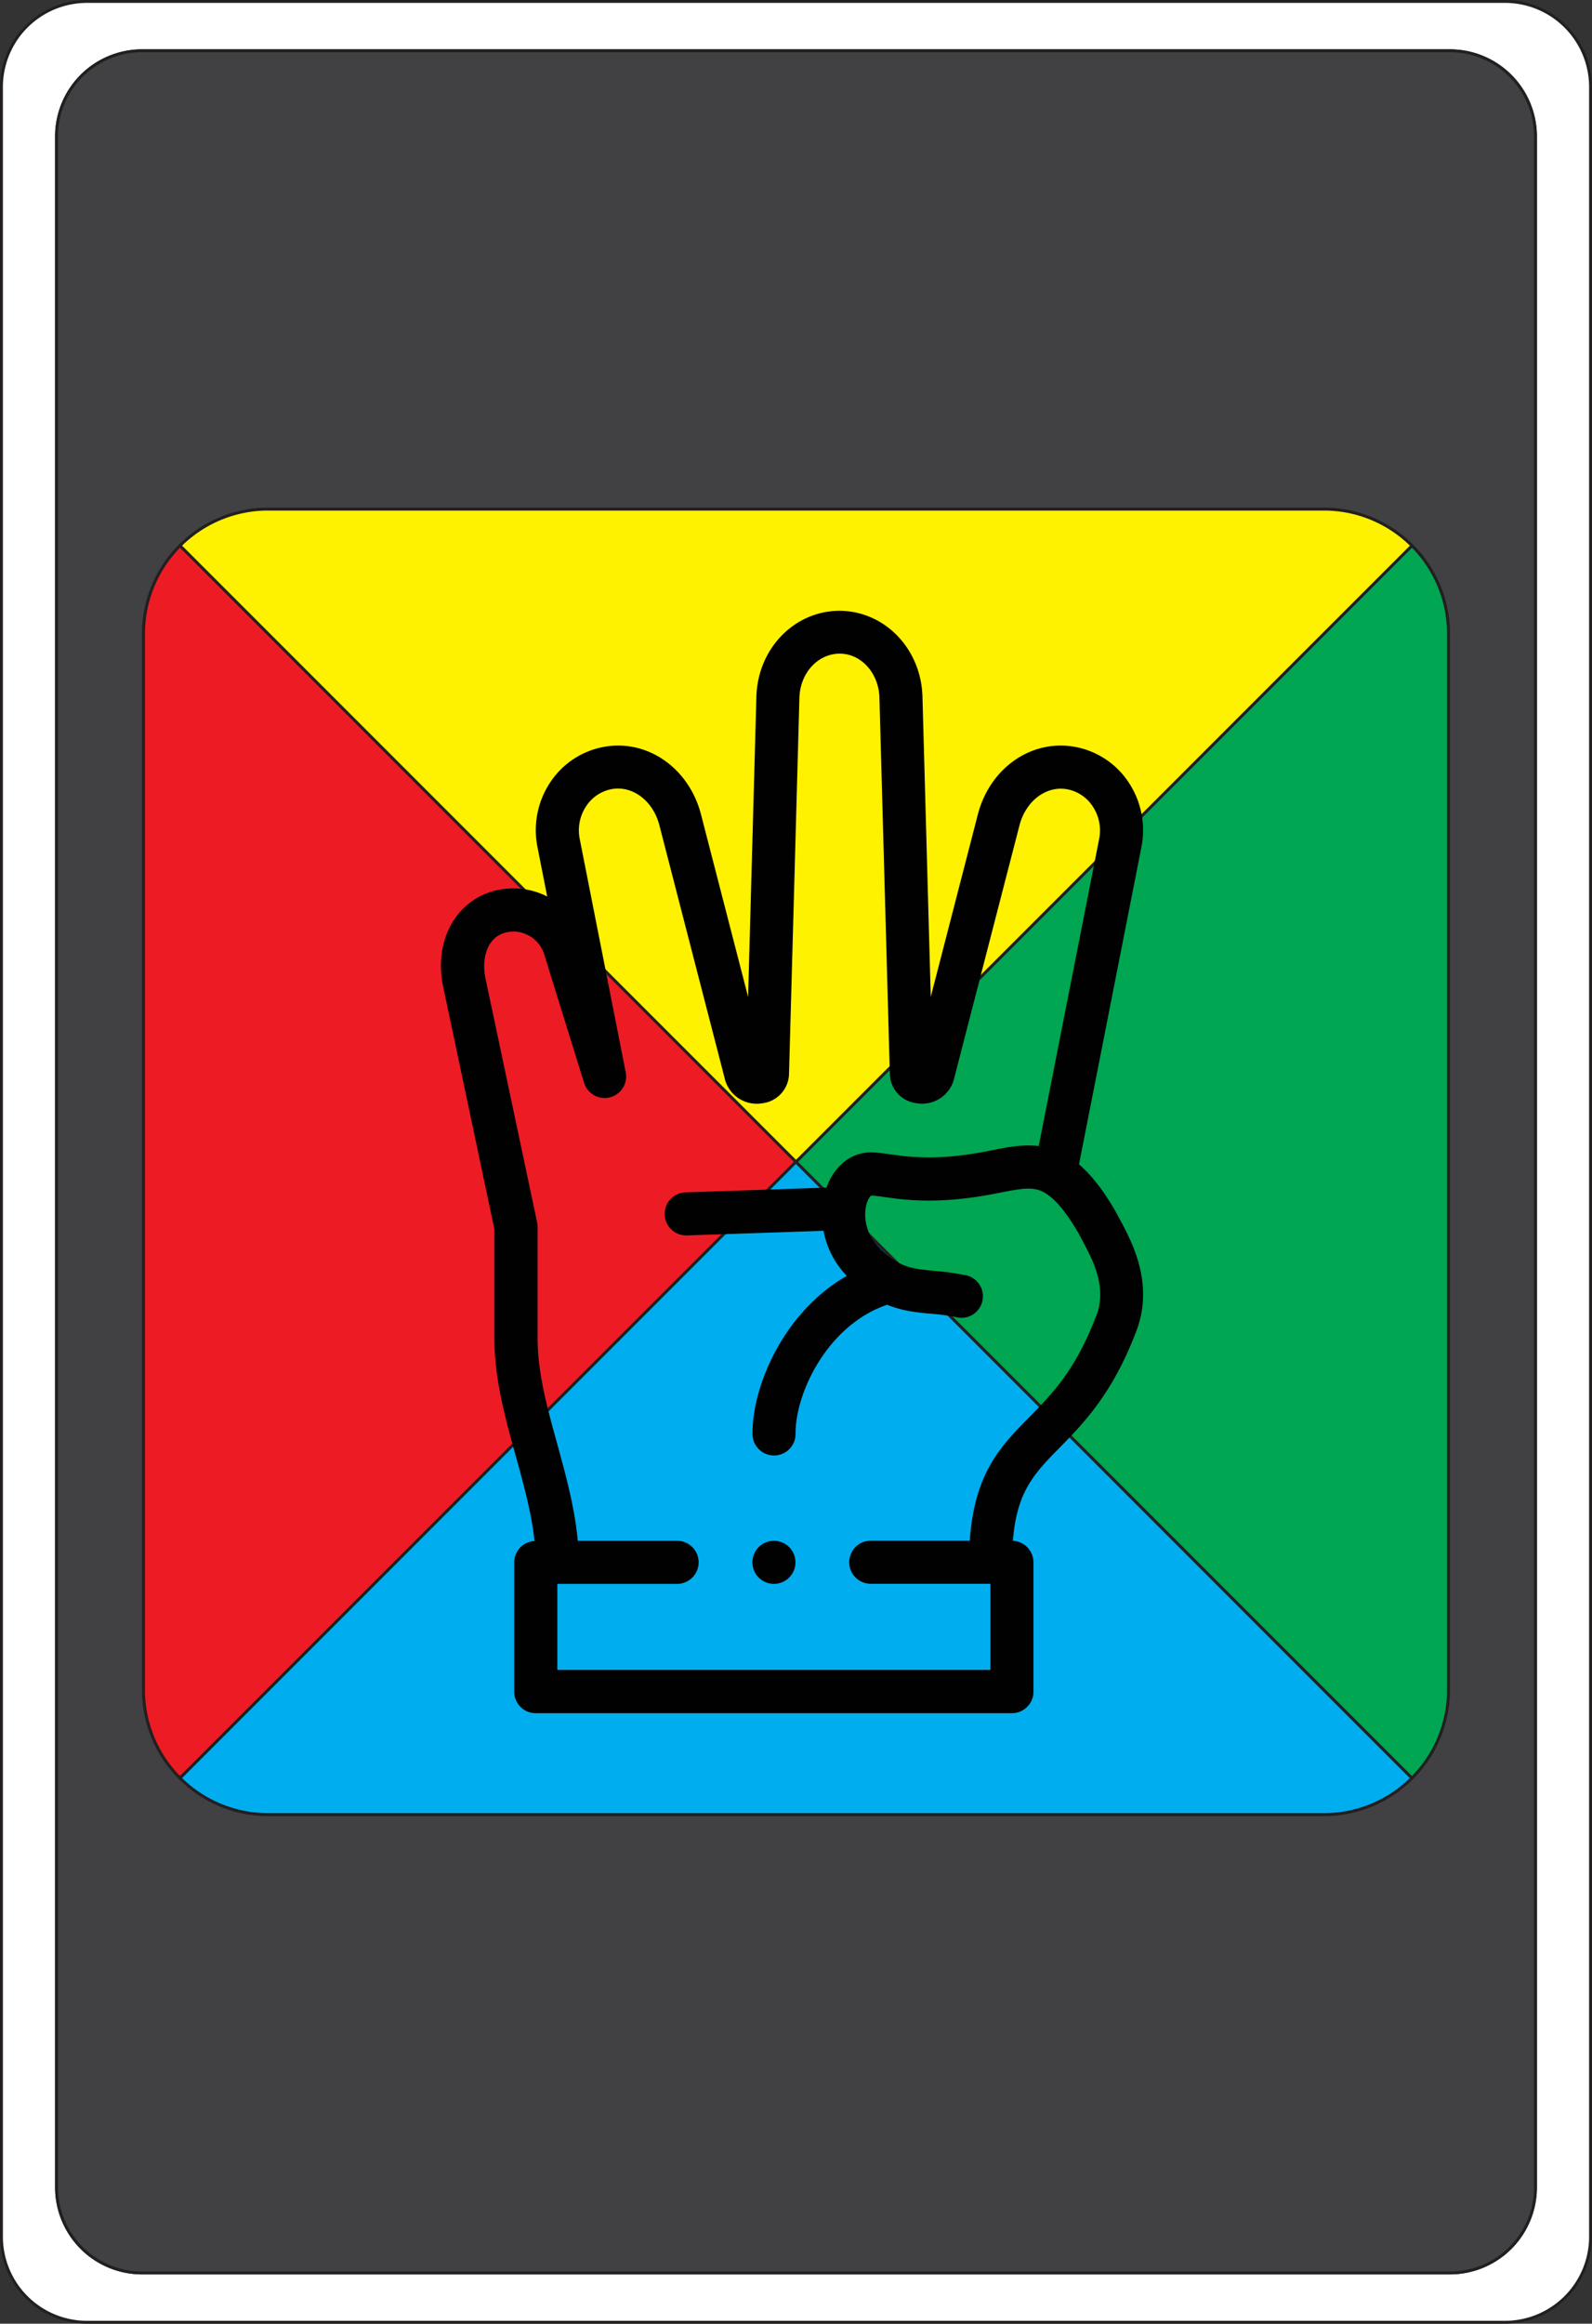 <svg id="Card_Front" xmlns="http://www.w3.org/2000/svg" viewBox="0 0 549 801"><rect x="0" y="0" width="549" height="801" fill="#333333" stroke="none"/><defs><style>.cls-1{fill:#fff;}.cls-1,.cls-2,.cls-3,.cls-4,.cls-5,.cls-6{stroke:#231f20;stroke-miterlimit:10;}.cls-2{fill:#414042;}.cls-3{fill:#ed1c24;}.cls-4{fill:#00aeef;}.cls-5{fill:#00a651;}.cls-6{fill:#fff200;}.cls-7{fill:#010101;}</style></defs><title>Draw_4</title><path class="cls-1" d="M543.5,16H54.5A29.5,29.5,0,0,0,25,45.5v741A29.5,29.5,0,0,0,54.5,816h489A29.5,29.5,0,0,0,573,786.5V45.5A29.5,29.5,0,0,0,543.5,16ZM554,769.5A29.5,29.5,0,0,1,524.5,799H73.5A29.5,29.5,0,0,1,44,769.5V62.5A29.5,29.5,0,0,1,73.5,33h451A29.5,29.5,0,0,1,554,62.5Z" transform="translate(-24.5 -15.5)"/><path class="cls-2" d="M524.5,33H73.5A29.5,29.5,0,0,0,44,62.5v707A29.5,29.5,0,0,0,73.5,799h451A29.5,29.5,0,0,0,554,769.5V62.5A29.5,29.5,0,0,0,524.5,33ZM524,598a43,43,0,0,1-43,43H117a43,43,0,0,1-43-43V234a43,43,0,0,1,43-43H481a43,43,0,0,1,43,43Z" transform="translate(-24.5 -15.5)"/><path class="cls-3" d="M299,416,86.59,628.41A42.88,42.88,0,0,1,74,598V234a42.88,42.88,0,0,1,12.59-30.41Z" transform="translate(-24.5 -15.5)"/><path class="cls-4" d="M511.41,628.41A42.88,42.88,0,0,1,481,641H117a42.88,42.88,0,0,1-30.41-12.59L299,416Z" transform="translate(-24.5 -15.5)"/><path class="cls-5" d="M524,234V598a42.88,42.88,0,0,1-12.59,30.41L299,416,511.41,203.59A42.88,42.88,0,0,1,524,234Z" transform="translate(-24.5 -15.5)"/><path class="cls-6" d="M511.41,203.59,299,416,86.59,203.59A42.88,42.88,0,0,1,117,191H481A42.88,42.88,0,0,1,511.41,203.59Z" transform="translate(-24.5 -15.5)"/><path class="cls-7" d="M410.72,435.9c-.43-.79-.82-1.52-1.17-2.2l-.18-.33c-4.3-7.44-8.43-12.81-12.78-16.49L418.1,307.57A29.75,29.75,0,0,0,413.58,285,28.21,28.21,0,0,0,395.44,273c-15.06-2.89-29.57,7.12-33.74,23.28l-16.23,62.85-2.86-103.48c-.46-16.51-13-29.52-28.59-29.61h-.09c-15.57.09-28.13,13.1-28.59,29.61l-2.86,103.48-16.23-62.85c-4.17-16.16-18.69-26.17-33.74-23.28A28.21,28.21,0,0,0,214.37,285a29.76,29.76,0,0,0-4.52,22.53l3.35,17h0a25.79,25.79,0,0,0-20-1.42c-12.48,4.33-19,17.73-15.86,32.59L195,439.25V477c0,13.86,3.76,27.42,7.39,40.53,2.79,10.08,5.45,19.71,6.43,29.17a7.41,7.41,0,0,0-7,7.4v44.53a7.42,7.42,0,0,0,7.42,7.42H373.47a7.42,7.42,0,0,0,7.42-7.42V554.05a7.42,7.42,0,0,0-7.1-7.41c1.33-17,7.38-23.2,16-32,8.2-8.33,18.42-18.7,26.59-40.38C422.57,458,414.86,443.62,410.72,435.9ZM402.55,469c-7.07,18.74-15.32,27.11-23.29,35.2-9.61,9.76-18.73,19-20.34,42.4H324.77a7.42,7.42,0,1,0,0,14.84h41.28v29.69H216.7V561.47H258a7.42,7.42,0,1,0,0-14.84H223.74c-1-11.29-4.06-22.35-7-33.11-3.52-12.72-6.84-24.73-6.84-36.57V438.47a8,8,0,0,0-.16-1.54l-17.84-84.25c-1.27-6,.14-13.39,6.21-15.5a10.83,10.83,0,0,1,8.42.65,11,11,0,0,1,5.61,6.57l13.77,44.35a7.42,7.42,0,0,0,14.37-3.63L224.42,304.7a15,15,0,0,1,2.26-11.36,13.47,13.47,0,0,1,8.62-5.8c7.26-1.4,14.39,3.94,16.58,12.41l22.69,87.89c0,.16.09.31.14.46a11.37,11.37,0,0,0,12.7,7.5,10.43,10.43,0,0,0,9.18-10.07L300.18,256c.24-8.45,6.29-15.11,13.79-15.18s13.57,6.73,13.8,15.18l3.59,129.72a10.42,10.42,0,0,0,9.18,10.06,11.36,11.36,0,0,0,12.7-7.5c.05-.15.1-.3.14-.46L376.07,300c2.19-8.47,9.32-13.81,16.57-12.41a13.47,13.47,0,0,1,8.63,5.8,15,15,0,0,1,2.26,11.36L382.7,410.57c-5.36-.68-10.54.34-15.94,1.4-1.4.28-2.86.57-4.37.83-15.47,2.73-24.33,1.5-30.8.61-2-.28-3.91-.54-5.74-.65-6.49-.41-12.24,3.3-15.41,9.9a22.36,22.36,0,0,0-.91,2.22L261,426.52a7.42,7.42,0,0,0,.25,14.84h.25l47-1.59a30.07,30.07,0,0,0,7.36,14.83c.22.25.44.48.67.72C295.19,467.39,284,492.7,284,509.51a7.43,7.43,0,1,0,14.85,0c0-14.13,11.22-37.36,31.59-44.25,5.34,2.19,10.39,2.66,15.1,3.1a68.92,68.92,0,0,1,8.44,1.12A7.42,7.42,0,1,0,357.05,455a85.28,85.28,0,0,0-10.19-1.4c-7.84-.72-13-1.2-20-8.94a15.63,15.63,0,0,1-3.71-13.42c.53-2.41,1.54-3.52,1.83-3.64,1.26.08,2.81.29,4.61.54,7,1,17.63,2.44,35.41-.69,1.61-.28,3.17-.59,4.66-.88,6.39-1.26,10.16-1.92,13.49-.69,4.05,1.5,8.41,6.34,13.31,14.79.36.71.77,1.47,1.21,2.28,3.66,6.82,8.67,16.14,4.91,26.11Z" transform="translate(-24.5 -15.5)"/><path class="cls-7" d="M291.38,546.63h0a7.42,7.42,0,1,0,7.43,7.42,7.42,7.42,0,0,0-7.43-7.42Z" transform="translate(-24.5 -15.5)"/></svg>